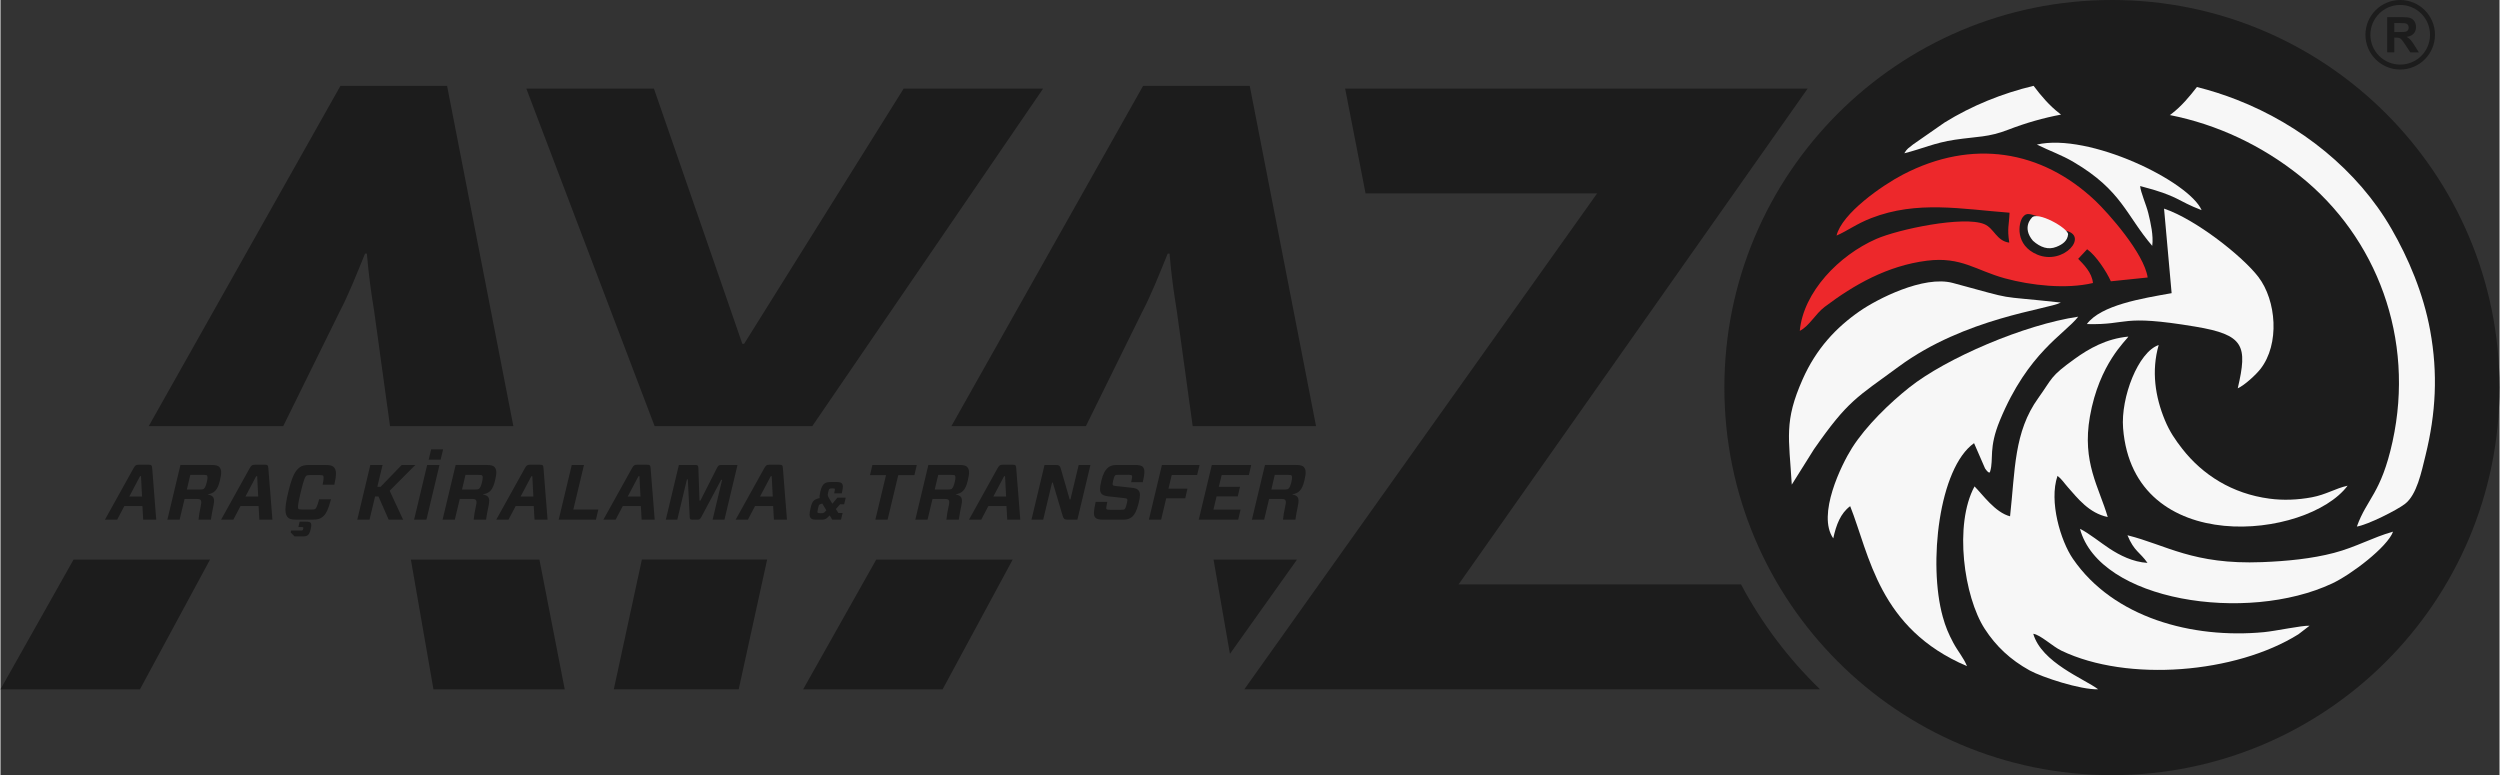 <?xml version="1.0" encoding="UTF-8"?>
<!DOCTYPE svg PUBLIC "-//W3C//DTD SVG 1.1//EN" "http://www.w3.org/Graphics/SVG/1.1/DTD/svg11.dtd">
<!-- Creator: CorelDRAW 2019 (64-Bit) -->
<svg xmlns="http://www.w3.org/2000/svg" xml:space="preserve" width="4.167in" height="1.292in" version="1.1" style="shape-rendering:geometricPrecision; text-rendering:geometricPrecision; image-rendering:optimizeQuality; fill-rule:evenodd; clip-rule:evenodd"
viewBox="0 0 524.67 162.74"
 xmlns:xlink="http://www.w3.org/1999/xlink">
 <rect x="0" y="0" width="524.67" height="162.74" fill="#333333" stroke="none"/>
 <defs>
  <style type="text/css">
   <![CDATA[
    .fil0 {fill:#1C1C1C}
    .fil2 {fill:#ED282B}
    .fil1 {fill:#F7F7F7}
    .fil3 {fill:#1C1C1C;fill-rule:nonzero}
   ]]>
  </style>
 </defs>
 <g id="Layer_x0020_1">
  <g id="_1456874269152">
   <path class="fil0" d="M227.88 89.47l11.82 -23.98c1.92,-3.64 3.64,-8.04 5.36,-12.25l0.38 0c0.38,4.59 0.96,8.61 1.53,12.06l3.33 24.17 25.9 0 -13.92 -71.44 -22.39 0 -40.25 71.44 28.24 0zm-59.36 55.25l29.28 0 14.71 -27.23 -28.65 0 -15.34 27.23zm86.16 -27.23l3.44 19.79 14.08 -19.79 -17.52 0z"/>
   <path class="fil0" d="M128.77 144.71l26.22 0 5.97 -27.23 -26.3 0 -5.89 27.23zm41.67 -55.25l48.46 -70.86 -29.28 0 -33.49 53.58 -0.38 0 -18.56 -53.58 -26.79 0 26.93 70.86 33.12 0z"/>
   <path class="fil0" d="M59.36 89.47l11.82 -23.98c1.92,-3.64 3.64,-8.04 5.36,-12.25l0.38 0c0.38,4.59 0.96,8.61 1.53,12.06l3.33 24.17 25.9 0 -13.92 -71.44 -22.39 0 -40.25 71.44 28.24 0zm-59.36 55.25l29.28 0 14.71 -27.23 -28.65 0 -15.34 27.23zm86.16 -27.23l4.74 27.23 27.56 0 -5.31 -27.23 -26.99 0z"/>
   <path class="fil0" d="M261.15 144.71l120.85 0c-6.61,-6.4 -12.22,-13.82 -16.57,-22.01l-59.31 0 73.29 -104.1 -97.1 0 4.29 22.01 48.61 0 -74.06 104.1z"/>
   <path class="fil0" d="M29.96 109.1l2.74 0 -0.85 -10.78c-0.05,-0.61 -0.14,-0.75 -0.71,-0.75l-2.13 0c-0.58,0 -0.73,0.13 -1.09,0.75l-5.99 10.78 2.57 0 1.5 -2.85 3.8 0 0.16 2.85zm-0.66 -9.12l0.2 0 0.22 4.27 -2.68 0 2.26 -4.27zm9.83 2.79l0.72 -3.07 2.74 0c0.54,0 0.69,0.05 0.76,0.13 0.13,0.15 0.19,0.46 -0.03,1.38 -0.22,0.93 -0.44,1.25 -0.63,1.41 -0.11,0.08 -0.28,0.15 -0.82,0.15l-2.74 0zm2.92 3.48c-0.25,1.15 -0.41,2.08 -0.47,2.85l2.6 0c0.08,-0.62 0.27,-1.67 0.55,-3.04 0.35,-1.67 -0.13,-2 -1.2,-2.25l0 -0.03c1.34,-0.23 2.05,-0.84 2.54,-2.9 0.41,-1.66 0.3,-2.26 -0.05,-2.74 -0.28,-0.39 -0.82,-0.52 -1.74,-0.52l-6.5 0 -2.74 11.48 2.57 0 1.04 -4.35 2.36 0c0.66,0 0.87,0.06 1.01,0.23 0.14,0.18 0.21,0.38 0.02,1.26zm12.3 2.85l2.74 0 -0.85 -10.78c-0.05,-0.61 -0.14,-0.75 -0.71,-0.75l-2.13 0c-0.58,0 -0.73,0.13 -1.09,0.75l-5.99 10.78 2.57 0 1.5 -2.85 3.8 0 0.16 2.85zm-0.66 -9.12l0.2 0 0.22 4.27 -2.68 0 2.25 -4.27zm15.69 4.84l-2.47 0c-0.44,1.59 -0.65,1.87 -0.8,2 -0.13,0.1 -0.28,0.16 -0.79,0.15l-2.05 0c-0.5,0 -0.63,-0.05 -0.73,-0.15 -0.11,-0.15 -0.22,-0.54 0.49,-3.46 0.69,-2.92 0.99,-3.33 1.17,-3.46 0.14,-0.12 0.3,-0.16 0.8,-0.16l2.05 0c0.5,0 0.63,0.05 0.71,0.16 0.09,0.13 0.17,0.44 -0.13,1.87l2.46 0c0.49,-2.15 0.43,-3.02 -0.01,-3.59 -0.3,-0.39 -0.76,-0.56 -1.86,-0.56l-3.37 0c-1.09,0 -1.63,0.16 -2.11,0.56 -0.79,0.61 -1.5,1.66 -2.33,5.18 -0.85,3.51 -0.65,4.56 -0.16,5.18 0.3,0.39 0.77,0.56 1.86,0.56l3.38 0c1.1,0 1.62,-0.16 2.11,-0.56 0.72,-0.58 1.17,-1.41 1.8,-3.72zm-5.17 4.71l-1.4 0 -0.27 1.13 0.73 0c0.19,0 0.27,0.02 0.3,0.07 0.03,0.05 0.01,0.16 -0.02,0.29 -0.03,0.15 -0.06,0.25 -0.12,0.3 -0.06,0.05 -0.14,0.07 -0.33,0.07l-2.08 0 -0.1 0.39 0.81 0.84 1.7 0c0.5,0 0.85,-0.07 1.09,-0.26 0.24,-0.2 0.41,-0.46 0.6,-1.23 0.19,-0.77 0.16,-1.15 0.01,-1.35 -0.13,-0.18 -0.41,-0.25 -0.92,-0.25zm20.03 -11.91l-4.43 4.58 -0.69 0 1.1 -4.58 -2.57 0 -2.74 11.48 2.57 0 1.17 -4.87 0.71 0 2.14 4.87 3.03 0 -2.82 -6.07 5.39 -5.41 -2.85 0zm5.19 11.48l2.74 -11.48 -2.59 0 -2.74 11.48 2.59 0zm0.47 -12.6l2.51 0 0.52 -2.16 -2.51 0 -0.52 2.16zm7 6.27l0.73 -3.07 2.74 0c0.54,0 0.69,0.05 0.76,0.13 0.13,0.15 0.19,0.46 -0.03,1.38 -0.22,0.93 -0.44,1.25 -0.63,1.41 -0.11,0.08 -0.28,0.15 -0.82,0.15l-2.74 0zm2.92 3.48c-0.25,1.15 -0.41,2.08 -0.47,2.85l2.6 0c0.08,-0.62 0.27,-1.67 0.55,-3.04 0.35,-1.67 -0.13,-2 -1.2,-2.25l0 -0.03c1.34,-0.23 2.05,-0.84 2.54,-2.9 0.41,-1.66 0.3,-2.26 -0.05,-2.74 -0.28,-0.39 -0.82,-0.52 -1.73,-0.52l-6.5 0 -2.74 11.48 2.57 0 1.04 -4.35 2.37 0c0.66,0 0.87,0.06 1.01,0.23 0.14,0.18 0.21,0.38 0.02,1.26zm12.3 2.85l2.74 0 -0.85 -10.78c-0.05,-0.61 -0.14,-0.75 -0.71,-0.75l-2.13 0c-0.58,0 -0.73,0.13 -1.09,0.75l-5.99 10.78 2.57 0 1.5 -2.85 3.8 0 0.16 2.85zm-0.66 -9.12l0.2 0 0.22 4.27 -2.68 0 2.26 -4.27zm11.05 -2.36l-2.57 0 -2.74 11.48 7.82 0 0.5 -2.12 -5.25 0 2.24 -9.37zm12.1 11.48l2.74 0 -0.85 -10.78c-0.05,-0.61 -0.14,-0.75 -0.71,-0.75l-2.13 0c-0.58,0 -0.72,0.13 -1.09,0.75l-5.99 10.78 2.57 0 1.5 -2.85 3.8 0 0.16 2.85zm-0.66 -9.12l0.2 0 0.22 4.27 -2.68 0 2.26 -4.27zm20.8 -2.36l-3.44 0c-0.47,0 -0.65,0.15 -0.88,0.62l-3.48 6.86 -0.19 0 -0.24 -6.86c-0.02,-0.47 -0.14,-0.62 -0.6,-0.62l-3.49 0 -2.74 11.48 2.41 0 2.02 -8.45 0.19 0 0.39 7.86c0.01,0.46 0.11,0.59 0.54,0.59l1.13 0c0.41,0 0.54,-0.13 0.79,-0.59l4.15 -7.78 0.2 0 -2 8.37 2.49 0 2.74 -11.48zm7.63 11.48l2.74 0 -0.85 -10.78c-0.05,-0.61 -0.14,-0.75 -0.71,-0.75l-2.13 0c-0.58,0 -0.73,0.13 -1.09,0.75l-5.99 10.78 2.57 0 1.5 -2.85 3.8 0 0.16 2.85zm-0.66 -9.12l0.2 0 0.22 4.27 -2.68 0 2.26 -4.27zm30.16 -0.23l0.5 -2.13 -9.32 0 -0.5 2.13 3.36 0 -2.24 9.35 2.57 0 2.24 -9.35 3.39 0zm4.27 3.02l0.73 -3.07 2.74 0c0.54,0 0.69,0.05 0.76,0.13 0.13,0.15 0.19,0.46 -0.03,1.38 -0.22,0.93 -0.44,1.25 -0.63,1.41 -0.11,0.08 -0.28,0.15 -0.82,0.15l-2.74 0zm2.92 3.48c-0.25,1.15 -0.41,2.08 -0.47,2.85l2.6 0c0.08,-0.62 0.27,-1.67 0.55,-3.04 0.35,-1.67 -0.13,-2 -1.2,-2.25l0 -0.03c1.34,-0.23 2.05,-0.84 2.54,-2.9 0.41,-1.66 0.3,-2.26 -0.05,-2.74 -0.28,-0.39 -0.82,-0.52 -1.73,-0.52l-6.5 0 -2.74 11.48 2.57 0 1.04 -4.35 2.37 0c0.66,0 0.87,0.06 1.01,0.23 0.14,0.18 0.21,0.38 0.02,1.26zm12.3 2.85l2.74 0 -0.85 -10.78c-0.05,-0.61 -0.14,-0.75 -0.71,-0.75l-2.13 0c-0.58,0 -0.73,0.13 -1.09,0.75l-5.99 10.78 2.57 0 1.5 -2.85 3.8 0 0.16 2.85zm-0.66 -9.12l0.2 0 0.22 4.27 -2.68 0 2.26 -4.27zm18.12 -2.36l-2.46 0 -1.73 7.23 -0.16 0 -1.89 -6.54c-0.16,-0.54 -0.38,-0.69 -0.98,-0.69l-2.41 0 -2.74 11.48 2.46 0 1.86 -7.78 0.16 0 2.1 7.09c0.16,0.53 0.39,0.69 0.98,0.69l2.08 0 2.74 -11.48zm10.13 8.02c0.38,-1.56 0.35,-2.2 0.01,-2.64 -0.25,-0.34 -0.65,-0.51 -1.39,-0.59l-3.3 -0.36c-0.47,-0.07 -0.65,-0.08 -0.73,-0.2 -0.09,-0.13 -0.08,-0.38 0.06,-0.95 0.16,-0.62 0.27,-0.97 0.41,-1.08 0.11,-0.1 0.3,-0.13 0.71,-0.13l2.18 0c0.44,0 0.57,0.06 0.63,0.16 0.08,0.12 0.08,0.36 -0.14,1.39l2.43 0c0.46,-2.02 0.41,-2.64 0.08,-3.13 -0.27,-0.36 -0.79,-0.49 -1.73,-0.49l-3.82 0c-0.84,0 -1.4,0.2 -1.81,0.54 -0.63,0.53 -1.09,1.35 -1.43,2.8 -0.38,1.56 -0.33,2.17 -0.02,2.63 0.27,0.34 0.68,0.52 1.42,0.61l3.28 0.36c0.43,0.03 0.65,0.1 0.73,0.2 0.1,0.15 0.08,0.39 -0.06,0.97 -0.17,0.69 -0.3,1.03 -0.44,1.15 -0.13,0.12 -0.35,0.15 -0.8,0.15l-2.35 0c-0.46,0 -0.6,-0.05 -0.68,-0.15 -0.08,-0.12 -0.06,-0.38 0.17,-1.51l-2.43 0c-0.47,2.05 -0.47,2.76 -0.13,3.23 0.28,0.38 0.8,0.51 1.73,0.51l4.13 0c0.88,0 1.42,-0.2 1.84,-0.54 0.63,-0.53 1.06,-1.35 1.44,-2.92zm12.28 -5.92l0.51 -2.1 -7.9 0 -2.74 11.48 2.57 0 1.07 -4.49 3.99 0 0.47 -2.02 -3.99 0 0.69 -2.87 5.33 0zm9.13 7.27l-5.71 0 0.66 -2.77 4.45 0 0.47 -2.02 -4.45 0 0.6 -2.46 5.71 0 0.5 -2.12 -8.28 0 -2.74 11.48 8.28 0 0.5 -2.12zm6.45 -4.22l0.72 -3.07 2.75 0c0.54,0 0.69,0.05 0.76,0.13 0.13,0.15 0.19,0.46 -0.03,1.38 -0.22,0.93 -0.44,1.25 -0.63,1.41 -0.11,0.08 -0.28,0.15 -0.82,0.15l-2.74 0zm2.92 3.48c-0.25,1.15 -0.41,2.08 -0.47,2.85l2.6 0c0.08,-0.62 0.27,-1.67 0.55,-3.04 0.35,-1.67 -0.13,-2 -1.2,-2.25l0 -0.03c1.34,-0.23 2.05,-0.84 2.54,-2.9 0.41,-1.66 0.3,-2.26 -0.05,-2.74 -0.28,-0.39 -0.82,-0.52 -1.73,-0.52l-6.5 0 -2.74 11.48 2.57 0 1.04 -4.35 2.37 0c0.66,0 0.87,0.06 1.01,0.23 0.14,0.18 0.21,0.38 0.01,1.26zm-94.58 -3.63c0.05,0.09 0.03,0.24 -0.12,0.95l1.59 0c0.29,-1.24 0.31,-1.68 0.06,-2.02 -0.16,-0.24 -0.5,-0.35 -1.15,-0.35l-1.17 0c-0.76,0 -1.12,0.11 -1.44,0.37 -0.39,0.33 -0.59,0.77 -0.82,1.73 -0.14,0.59 -0.17,0.97 -0.12,1.28 -0.57,0.1 -0.93,0.28 -1.13,0.45 -0.42,0.34 -0.54,0.64 -0.78,1.65 -0.29,1.22 -0.26,1.68 -0.03,2.02 0.23,0.31 0.58,0.41 1.25,0.41l1.18 0c0.67,0 1.02,-0.25 1.48,-0.78l0.06 -0.07 0.1 0 0.52 0.85 1.83 0 0.33 -1.4 -0.87 0 -0.54 -0.84 0.89 -1 0.85 0 0.34 -1.39 -1.74 0 -1.04 1.23 -0.06 0 -0.58 -0.95c-0.21,-0.32 -0.31,-0.55 -0.35,-0.71 -0.02,-0.15 -0.01,-0.34 0.07,-0.68 0.11,-0.45 0.16,-0.63 0.27,-0.72 0.1,-0.08 0.2,-0.11 0.47,-0.11l0.28 0c0.21,0 0.33,0.02 0.39,0.09zm-3.51 4.07c0.12,-0.53 0.18,-0.65 0.28,-0.73 0.07,-0.07 0.2,-0.12 0.34,-0.16l0.27 -0.07 0.85 1.4 -0.24 0.27c-0.26,0.28 -0.4,0.34 -0.75,0.34l-0.28 0c-0.35,0 -0.49,-0.02 -0.55,-0.12 -0.07,-0.1 -0.07,-0.31 0.09,-0.93z"/>
   <path class="fil0" d="M443.3 0c44.94,0 81.37,36.43 81.37,81.37 0,44.94 -36.43,81.37 -81.37,81.37 -44.94,0 -81.37,-36.43 -81.37,-81.37 0,-44.94 36.43,-81.37 81.37,-81.37z"/>
   <path class="fil1" d="M442.43 108.55c-3.96,-0.8 -6.37,-4 -8.31,-6.17 -0.94,-1.06 -1.31,-1.75 -2.25,-2.47 -1.84,5.38 0.68,13.68 3.23,17.4 8.49,12.38 25.04,16.84 40.11,15.41 2.49,-0.24 7.95,-1.42 9.58,-1.35l-2.33 1.79c-13.13,8.22 -35.85,10.12 -49.76,3.45 -1.9,-0.91 -4.38,-3.33 -5.92,-3.55 1.75,6.07 10.72,9.46 13.62,11.65 -3.66,0.15 -11.81,-2.54 -14.39,-3.96 -4.05,-2.24 -7.07,-5.09 -9.43,-8.74 -4.35,-6.74 -6.48,-21.87 -2.13,-29.89 1.7,1.7 4.33,5.48 7.46,6.28 1.08,-9.72 0.79,-17.7 5.93,-24.84 3.1,-4.32 2.37,-4.41 7.63,-8.21 2.98,-2.15 6.65,-4.25 11.27,-4.68 -0.35,0.74 -6.11,5.61 -8.07,16.8 -1.68,9.6 1.9,14.77 3.75,21.1z"/>
   <path class="fil1" d="M432.62 24.06c-3.68,0.69 -7.38,1.74 -11.06,3.16 -4.22,1.64 -6.46,1.41 -11.25,2.12 -4.25,0.63 -6.91,1.93 -10.61,2.84 0.67,-1.08 0.85,-1.03 1.83,-1.84l6.62 -4.61c5.75,-3.56 12.09,-6.12 18.7,-7.71 1.58,2.11 3.34,4.17 5.43,5.78l0.33 0.26z"/>
   <path class="fil1" d="M494.72 110.55c2.14,-5.94 5.09,-6.9 7.49,-17.83 4.74,-21.64 -3.28,-42.87 -19.44,-55.78 -7.97,-6.37 -17.33,-10.82 -27.35,-12.79l0.09 -0.02 0.39 -0.3c2.02,-1.56 3.68,-3.55 5.24,-5.56 2.84,0.71 5.63,1.6 8.34,2.66 13.41,5.23 25.4,14.78 32.5,27.1 3.53,6.12 6.69,13.48 8.13,21.35 1.66,9.06 1.19,17.43 -0.96,26.18 -0.89,3.62 -1.84,8.32 -4.33,10.24 -1.7,1.31 -7.82,4.39 -10.1,4.75z"/>
   <path class="fil2" d="M450.79 58.26l-7.72 0.8c-0.9,-2.04 -3.14,-5.44 -4.98,-6.73l-1.88 2.01c1.11,1.14 2.91,2.89 3.1,5.08 -5.63,1.33 -12.97,0.52 -18.48,-0.98 -6.11,-1.67 -9.17,-4.6 -16.34,-3.71 -8.33,1.04 -15.37,5.07 -21.49,9.69 -1.97,1.48 -3.3,4.11 -5.24,5.04 0.76,-8.16 8.22,-15.85 16.03,-19.28 4.72,-2.07 18.38,-4.91 22.71,-3.12 2.06,0.85 2.56,3.54 5.24,3.88 -0.46,-3.11 -0.05,-3.53 0.06,-6.28 -10.02,-0.76 -19.41,-2.61 -29.03,1.13 -3.12,1.21 -4.95,2.65 -7.29,3.67 1.12,-4.66 9.56,-10.53 13.94,-12.81 14.5,-7.55 29.09,-5.19 40.4,5.51 2.64,2.5 10.24,11.01 10.98,16.11zm-23.06 -12.86c-0.77,2.28 -2.12,4.25 0.53,5.57 3.25,1.63 3.78,-0.89 5.08,-2.58 5.35,0.9 -0.13,7.42 -5.73,5.06 -4.7,-1.98 -3.96,-6.63 -3.04,-7.85 0.82,-1.09 1.56,-0.61 3.15,-0.2z"/>
   <path class="fil1" d="M432.55 63.53c-2.63,1.42 -20.08,3.17 -34.03,13.45 -8.81,6.49 -10.6,7.03 -17.8,17.37l-4.64 7.4c-0.59,-9.95 -1.65,-13.26 2.28,-22.12 2.87,-6.47 7.05,-10.87 11.95,-14.28 3.6,-2.51 13.43,-7.6 19.59,-5.94 14.15,3.81 7.97,2.51 22.65,4.11z"/>
   <path class="fil1" d="M469.71 81.54c2.09,-8.97 1.39,-11.25 -8.93,-12.97 -16.01,-2.67 -13.71,-0.3 -22.75,-0.53 2.98,-4 11.55,-5.38 17.8,-6.49l-1.59 -17.75c6.67,2.25 16.5,10.02 19.8,14.34 3.79,4.95 4.53,14.11 0.43,19.34 -0.92,1.17 -3.26,3.37 -4.76,4.05z"/>
   <path class="fil1" d="M492.78 101.97c-8.43,11.25 -45,15.24 -47.14,-12.08 -0.51,-6.46 3.18,-16 7.47,-17.45 -1.56,5.48 -0.72,10.91 1.32,15.81 1,2.4 2.21,4.15 3.63,5.97 4.29,5.49 10.48,9.43 18.29,10.47 2.94,0.4 5.99,0.26 8.9,-0.28 3.04,-0.57 4.89,-1.85 7.54,-2.44z"/>
   <path class="fil1" d="M462.15 44.13c-5.32,-2.02 -4.65,-2.93 -12.93,-5.07 0.09,1.28 1.3,3.99 1.71,5.68 0.51,2.08 1.11,4.72 0.83,6.88 -5.5,-6.41 -6.37,-11.63 -16.49,-17.59 -2.61,-1.54 -4.86,-2.26 -7.73,-3.68 10.93,-2.51 31.92,7.67 34.6,13.79z"/>
   <path class="fil1" d="M450.77 118.19c-1.57,-2.28 -2.81,-2.4 -4.21,-5.81 8.13,2.02 13.76,6.21 28.25,5.64 5.21,-0.2 10.47,-0.72 15.11,-1.94 4.68,-1.23 8.02,-3.23 12.4,-4.46 -1.18,3.23 -8.77,9 -12.79,10.88 -17.95,8.43 -48.86,3.72 -52.94,-11.47 1.76,0.83 4.41,2.98 6.25,4.18 2.06,1.34 4.83,2.79 7.93,2.97z"/>
   <path class="fil1" d="M417.72 98.98c-0,0 -0.06,0.82 -1.06,-0.63l-2.31 -5.31c-7.39,5.23 -9.65,25.36 -6.57,36.45 0.58,2.09 1.18,3.53 2.2,5.44 0.99,1.86 2.11,3.05 2.89,4.93 -18.56,-7.9 -20.46,-23.36 -24.53,-33.59 -1.99,1.47 -2.93,3.87 -3.55,6.76 -3.46,-4.93 1.72,-15.48 3.93,-18.97 2.96,-4.68 8,-9.51 12.02,-12.7 7.77,-6.18 24.2,-13.21 35.48,-14.87 -2.8,3.63 -10.54,7.48 -16.44,21.76 -2.43,5.87 -1.27,8.11 -2.05,10.73z"/>
   <path class="fil1" d="M426.43 45.78c0,0 -2.09,1.99 0.3,4.79 1.57,1.38 3.19,1.94 4.9,1.26 1.36,-0.53 2.34,-1.3 2.46,-2.61 0.11,-1.31 -6.64,-5.07 -7.66,-3.45z"/>
   <g>
    <path class="fil3" d="M503.82 0c2.01,0 3.84,0.82 5.16,2.14 1.32,1.32 2.14,3.15 2.14,5.16 0,2.01 -0.82,3.84 -2.14,5.16 -1.32,1.32 -3.15,2.14 -5.16,2.14 -2.01,0 -3.84,-0.82 -5.16,-2.14 -1.32,-1.32 -2.14,-3.15 -2.14,-5.16 0,-2.01 0.82,-3.84 2.14,-5.16 1.32,-1.32 3.15,-2.14 5.16,-2.14zm4.43 2.87c-1.13,-1.13 -2.7,-1.83 -4.43,-1.83 -1.73,0 -3.3,0.7 -4.43,1.83 -1.13,1.13 -1.83,2.7 -1.83,4.43 0,1.73 0.7,3.3 1.83,4.43 1.13,1.13 2.7,1.83 4.43,1.83 1.73,0 3.3,-0.7 4.43,-1.83 1.13,-1.13 1.83,-2.7 1.83,-4.43 0,-1.73 -0.7,-3.3 -1.83,-4.43z"/>
    <path class="fil3" d="M501.08 11l0 -7.41 3.15 0c0.79,0 1.37,0.07 1.73,0.2 0.36,0.13 0.65,0.37 0.86,0.71 0.22,0.34 0.32,0.73 0.32,1.17 0,0.56 -0.16,1.01 -0.49,1.38 -0.33,0.36 -0.81,0.59 -1.46,0.69 0.32,0.19 0.59,0.39 0.8,0.62 0.21,0.23 0.49,0.63 0.85,1.2l0.9 1.44 -1.79 0 -1.07 -1.62c-0.39,-0.58 -0.65,-0.94 -0.79,-1.09 -0.14,-0.15 -0.29,-0.25 -0.45,-0.31 -0.16,-0.06 -0.41,-0.08 -0.76,-0.08l-0.3 0 0 3.09 -1.5 0zm1.5 -4.27l1.11 0c0.72,0 1.16,-0.03 1.34,-0.09 0.18,-0.06 0.32,-0.17 0.42,-0.31 0.1,-0.15 0.15,-0.33 0.15,-0.56 0,-0.25 -0.07,-0.45 -0.2,-0.6 -0.13,-0.15 -0.32,-0.25 -0.56,-0.29 -0.12,-0.02 -0.49,-0.03 -1.09,-0.03l-1.17 0 0 1.88z"/>
   </g>
  </g>
 </g>
</svg>
